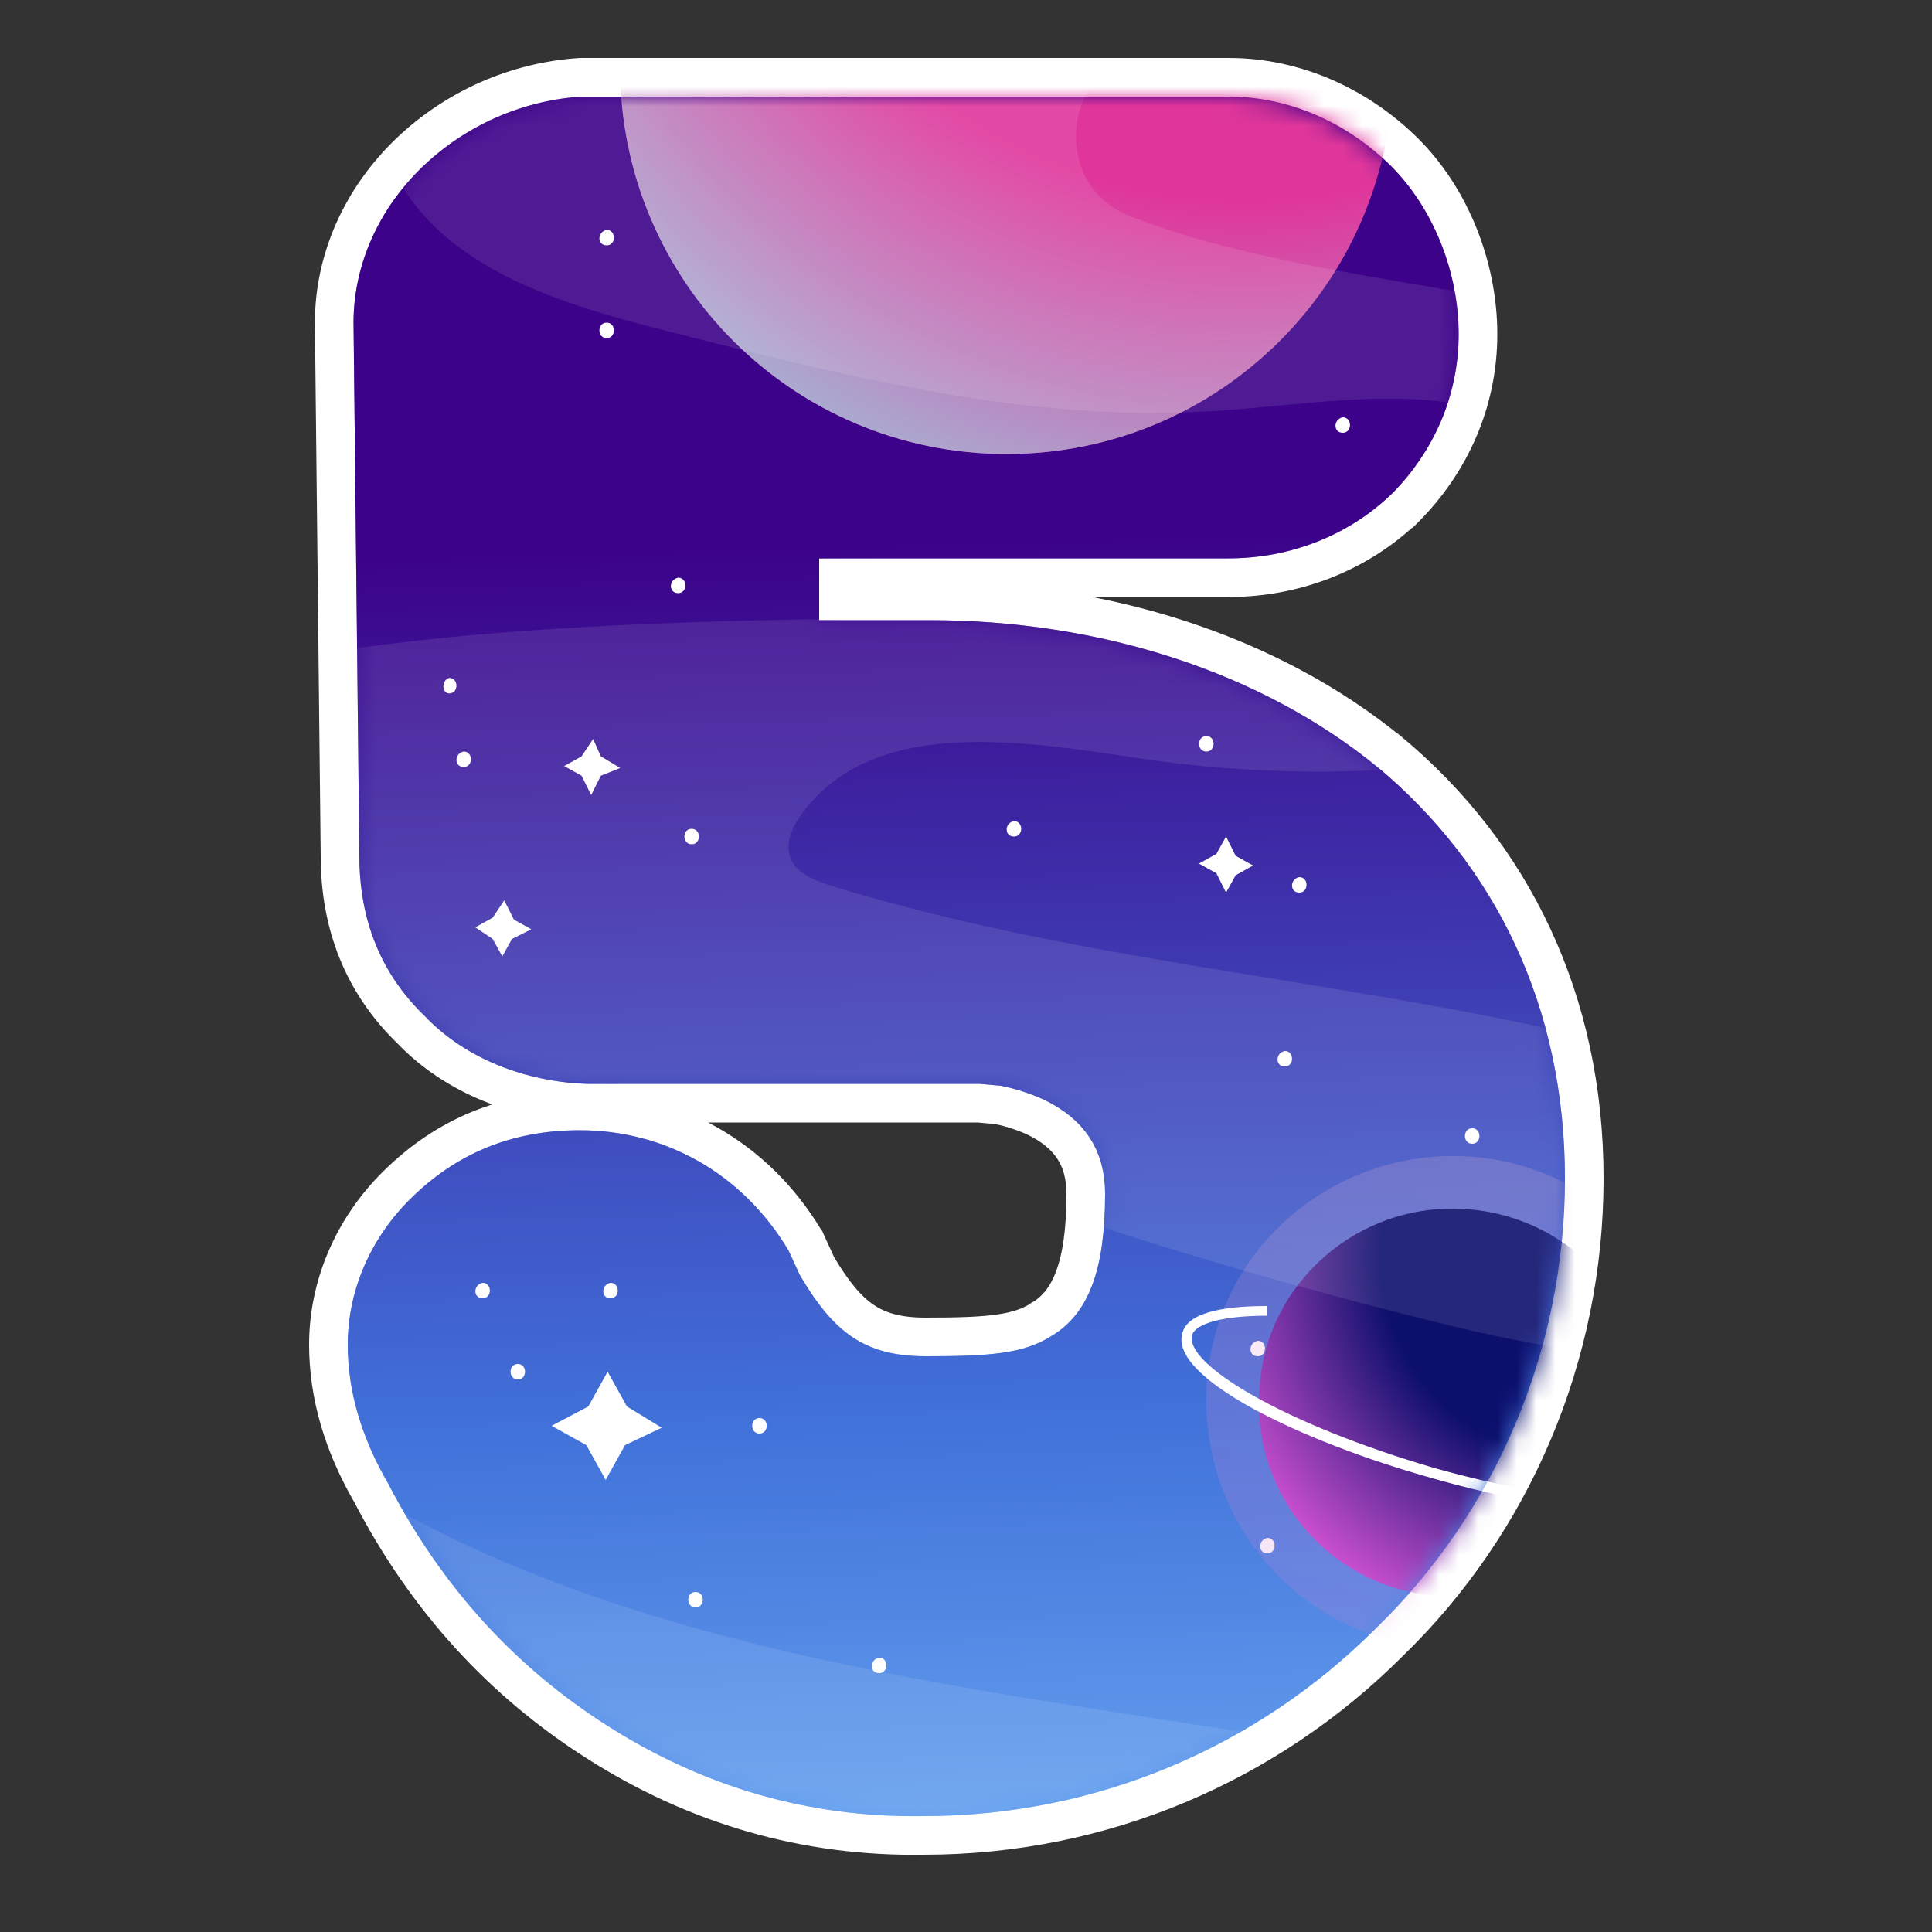 <svg width="100" height="100" viewBox="0 0 100 100" fill="none" xmlns="http://www.w3.org/2000/svg"><rect x="0" y="0" width="100" height="100" fill="#333333" stroke="none"/><defs><linearGradient id="paint0_linear" x1="47.85" y1="4.35" x2="50.85" y2="110.85" gradientUnits="userSpaceOnUse"><stop offset="0.22" stop-color="#3C0289"/><stop offset="0.65" stop-color="#4172DA"/><stop offset="1" stop-color="#80C3FF"/></linearGradient><linearGradient id="paint1_linear" x1="47.85" y1="4.35" x2="50.85" y2="110.85" gradientUnits="userSpaceOnUse"><stop offset="0.22" stop-color="#3C0289"/><stop offset="0.65" stop-color="#4172DA"/><stop offset="1" stop-color="#80C3FF"/></linearGradient><linearGradient id="paint2_linear" x1="47.85" y1="4.35" x2="50.85" y2="110.85" gradientUnits="userSpaceOnUse"><stop offset="0.22" stop-color="#3C0289"/><stop offset="0.65" stop-color="#4172DA"/><stop offset="1" stop-color="#80C3FF"/></linearGradient><linearGradient id="paint3_linear" x1="78.1" y1="-24.73" x2="32.1" y2="25.27" gradientUnits="userSpaceOnUse"><stop offset="0.04" stop-color="#0C0F6C"/><stop offset="0.91" stop-color="#E0369B"/></linearGradient><linearGradient id="paint4_linear" x1="60.44" y1="110.32" x2="81.55" y2="56.3" gradientUnits="userSpaceOnUse"><stop offset="0.13" stop-color="#C74ECE"/><stop offset="1" stop-color="#EFC0D5"/></linearGradient><radialGradient id="paint5_radial" cx="0" cy="0" r="1" gradientUnits="userSpaceOnUse" gradientTransform="translate(64.609 -16.5) rotate(127.892) scale(52.929)"><stop offset="0.51" stop-color="#E0369B"/><stop offset="1" stop-color="#8BECEF"/></radialGradient><radialGradient id="paint6_radial" cx="0" cy="0" r="1" gradientUnits="userSpaceOnUse" gradientTransform="translate(82.04 65.112) rotate(139.542) scale(20.127)"><stop offset="0.52" stop-color="#0C0F6C"/><stop offset="1" stop-color="#C74ECE"/></radialGradient></defs><path d="M48.1 31.1H43.4V29.9H63.6C67.05 29.9 70.3 28.61 72.69 26.32L72.7 26.32 72.71 26.31C75.08 23.93 76.5 20.78 76.5 17.3 76.5 13.85 75.11 10.29 72.71 7.89 70.34 5.53 67.09 4 63.6 4H30.1 30.07L30.04 4C26.7 4.22 23.58 5.62 21.21 7.88L21.21 7.88C18.73 10.25 17.3 13.41 17.3 16.7H17.3L17.3 16.71 17.6 44.3C17.6 44.3 17.6 44.3 17.6 44.31 17.6 47.84 18.79 50.9 21.29 53.31 23.6 55.72 26.96 56.99 30.37 57.1L30.38 57.1H30.4 50.65L51.65 57.19C52.11 57.28 52.8 57.46 53.58 57.81 54.5 58.25 55.14 58.79 55.55 59.41 55.97 60.04 56.2 60.82 56.2 61.8 56.2 65.71 55.31 67.43 53.98 68.25L53.96 68.26 53.95 68.27C52.74 69.07 51.17 69.2 47.9 69.2 46.44 69.2 45.46 68.91 44.65 68.36 43.83 67.8 43.1 66.91 42.29 65.54L41.71 64.28 41.69 64.23 41.66 64.19C39.08 59.89 34.75 57.5 30 57.5 26.24 57.5 23.08 58.8 20.49 61.39 18.21 63.67 17 66.63 17 69.6 17 72.2 17.76 74.76 19.22 77.28 22.1 82.82 26.02 87.05 30.86 90.14 36.02 93.44 41.71 95.1 47.81 95 57.07 95 65.62 91.29 71.9 85.01 78.29 78.82 82 70.17 82 61 82 51.81 78.27 44.22 71.94 38.93L71.94 38.93 71.93 38.93C65.73 33.86 57.19 31.1 48.1 31.1Z" fill="url(#paint0_linear)" stroke="white" stroke-width="2"/><mask id="mask0" mask-type="alpha" maskUnits="userSpaceOnUse" x="18" y="5" width="63" height="90"><path d="M31.4 89.3C26.7 86.3 22.9 82.2 20.1 76.8 18.7 74.4 18 72 18 69.6 18 66.9 19.1 64.2 21.2 62.1 23.6 59.7 26.5 58.5 30 58.5 34.4 58.5 38.4 60.7 40.8 64.7L41.4 66C43.1 68.9 44.7 70.2 47.9 70.2 51.1 70.2 53 70.1 54.5 69.1 56.3 68 57.2 65.8 57.2 61.8 57.2 59.5 56.1 57.9 54 56.9 53.1 56.5 52.3 56.3 51.8 56.2L50.7 56.1H30.4C27.2 56 24.1 54.8 22 52.6 19.7 50.4 18.6 47.6 18.6 44.3L18.3 16.7C18.3 13.7 19.6 10.8 21.9 8.6 24.1 6.5 27 5.2 30.1 5H63.6C66.8 5 69.8 6.4 72 8.6 74.2 10.8 75.5 14.1 75.5 17.3 75.5 20.5 74.2 23.4 72 25.6 69.8 27.7 66.8 28.9 63.6 28.9H42.4V32.1H48.1C57 32.1 65.3 34.8 71.3 39.7 77.4 44.8 81 52.1 81 61 81 69.9 77.4 78.3 71.2 84.3 65.1 90.4 56.8 94 47.8 94 41.9 94.1 36.4 92.5 31.4 89.3Z" fill="url(#paint1_linear)"/></mask><g mask="url(#mask0)"><path d="M31.4 89.3C26.7 86.3 22.9 82.2 20.1 76.8 18.7 74.4 18 72 18 69.6 18 66.9 19.1 64.2 21.2 62.1 23.6 59.7 26.5 58.5 30 58.5 34.4 58.5 38.4 60.7 40.8 64.7L41.4 66C43.1 68.9 44.7 70.2 47.9 70.2 51.1 70.2 53 70.1 54.5 69.1 56.3 68 57.2 65.8 57.2 61.8 57.2 59.5 56.1 57.9 54 56.9 53.1 56.5 52.3 56.3 51.8 56.2L50.7 56.1H30.4C27.2 56 24.1 54.8 22 52.6 19.7 50.4 18.6 47.6 18.6 44.3L18.3 16.7C18.3 13.7 19.6 10.8 21.9 8.6 24.1 6.5 27 5.2 30.1 5H63.6C66.8 5 69.8 6.4 72 8.6 74.2 10.8 75.5 14.1 75.5 17.3 75.5 20.5 74.2 23.4 72 25.6 69.8 27.7 66.8 28.9 63.6 28.9H42.4V32.1H48.1C57 32.1 65.3 34.8 71.3 39.7 77.4 44.8 81 52.1 81 61 81 69.9 77.4 78.3 71.2 84.3 65.1 90.4 56.8 94 47.8 94 41.9 94.1 36.4 92.5 31.4 89.3Z" fill="url(#paint2_linear)"/><path d="M23.25 35.89C23.75 35.89 23.75 35.09 23.25 35.09 22.85 35.19 22.85 35.89 23.25 35.89Z" fill="white"/><path d="M56.1 19.6C56.6 19.6 56.6 18.8 56.1 18.8 55.6 18.9 55.6 19.6 56.1 19.6Z" fill="white"/><path d="M59.1 12.3C59.6 12.3 59.6 11.5 59.1 11.5 58.6 11.5 58.6 12.3 59.1 12.3Z" fill="white"/><path d="M44.6 12.3C45.1 12.3 45.1 11.5 44.6 11.5 44.1 11.5 44.1 12.3 44.6 12.3Z" fill="white"/><path d="M31.4 12.7C31.9 12.7 31.9 11.9 31.4 11.9 30.9 12 30.9 12.7 31.4 12.7Z" fill="white"/><path d="M35.1 30.7C35.6 30.7 35.6 29.9 35.1 29.9 34.6 30 34.6 30.7 35.1 30.7Z" fill="white"/><path d="M24 39.7C24.5 39.7 24.5 38.9 24 38.9 23.5 39 23.5 39.7 24 39.7Z" fill="white"/><path d="M69.5 22.4C70 22.4 70 21.6 69.5 21.6 69 21.7 69 22.4 69.5 22.4Z" fill="white"/><path d="M69.5 11.8C70 11.8 70 11 69.5 11 69 11 69 11.8 69.5 11.8Z" fill="white"/><path d="M67.25 46.2C67.75 46.2 67.75 45.4 67.25 45.4 66.75 45.5 66.75 46.2 67.25 46.2Z" fill="white"/><path d="M35.8 43.7C36.3 43.7 36.3 42.9 35.8 42.9 35.3 42.9 35.3 43.7 35.8 43.7Z" fill="white"/><path d="M31.4 17.5C31.9 17.5 31.9 16.7 31.4 16.7 30.9 16.7 30.9 17.5 31.4 17.5Z" fill="white"/><path d="M66.5 55.2C67 55.2 67 54.4 66.5 54.4 66 54.5 66 55.2 66.5 55.2Z" fill="white"/><path d="M62.44 38.9C62.94 38.9 62.94 38.1 62.44 38.1 61.94 38.1 61.94 38.9 62.44 38.9Z" fill="white"/><path d="M52.48 43.3C52.98 43.3 52.98 42.5 52.48 42.5 51.98 42.6 51.98 43.3 52.48 43.3Z" fill="white"/><path d="M65.6 80.4C66.1 80.4 66.1 79.6 65.6 79.6 65.1 79.7 65.1 80.4 65.6 80.4Z" fill="white"/><path d="M45.5 86.6C46 86.6 46 85.8 45.5 85.8 45 85.9 45 86.6 45.5 86.6Z" fill="white"/><path d="M24.98 67.2C25.48 67.2 25.48 66.4 24.98 66.4 24.48 66.5 24.48 67.2 24.98 67.2Z" fill="white"/><path d="M31.6 67.2C32.1 67.2 32.1 66.4 31.6 66.4 31.1 66.5 31.1 67.2 31.6 67.2Z" fill="white"/><path d="M26.8 71.4C27.3 71.4 27.3 70.6 26.8 70.6 26.3 70.6 26.3 71.4 26.8 71.4Z" fill="white"/><path d="M65.1 70.2C65.6 70.2 65.6 69.4 65.1 69.4 64.6 69.5 64.6 70.2 65.1 70.2Z" fill="white"/><path d="M76.2 59.2C76.7 59.2 76.7 58.4 76.2 58.4 75.7 58.4 75.7 59.2 76.2 59.2Z" fill="white"/><path d="M39.31 74.2C39.81 74.2 39.81 73.4 39.31 73.4 38.81 73.4 38.81 74.2 39.31 74.2Z" fill="white"/><path d="M36 83.2C36.5 83.2 36.5 82.4 36 82.4 35.5 82.4 35.5 83.2 36 83.2Z" fill="white"/><path fill-rule="evenodd" clip-rule="evenodd" d="M31.1 39.15L32.1 39.75 31.1 40.15 30.6 41.15 30.1 40.15 29.2 39.65 30.1 39.15 30.7 38.25 31.1 39.15Z" fill="white"/><path fill-rule="evenodd" clip-rule="evenodd" d="M63.96 44.3L64.86 44.8 63.96 45.3 63.46 46.2 62.96 45.2 62.06 44.7 62.96 44.2 63.46 43.3 63.96 44.3Z" fill="white"/><path fill-rule="evenodd" clip-rule="evenodd" d="M26.6 47.6L27.5 48.1 26.5 48.6 26 49.5 25.5 48.6 24.6 48 25.5 47.5 26.1 46.6 26.6 47.6Z" fill="white"/><path d="M52.1 23.5C63.15 23.5 72.1 14.55 72.1 3.5 72.1-7.55 63.15-16.5 52.1-16.5 41.05-16.5 32.1-7.55 32.1 3.5 32.1 14.55 41.05 23.5 52.1 23.5Z" fill="url(#paint3_linear)"/><path fill-rule="evenodd" clip-rule="evenodd" d="M72.5 68.2L73.4 68.7 72.5 69.2 72 70.1 71.5 69.2 70.6 68.6 71.5 68.1 72 67.2 72.5 68.2Z" fill="white"/><path fill-rule="evenodd" clip-rule="evenodd" d="M49.1 18.1L50.5 18.9 49.1 19.6 48.3 21 47.5 19.6 46.1 18.8 47.5 18.1 48.3 16.7 49.1 18.1Z" fill="white"/><path opacity="0.2" fill-rule="evenodd" clip-rule="evenodd" d="M84.3 81.4C79.4 86.4 71.3 86.6 66.3 81.7 61.3 76.8 61.1 68.7 66 63.7 70.9 58.7 79 58.5 84 63.4 89.1 68.3 89.2 76.4 84.3 81.4Z" fill="url(#paint4_linear)"/><path d="M52.1 23.5C63.15 23.5 72.1 14.55 72.1 3.5 72.1-7.55 63.15-16.5 52.1-16.5 41.05-16.5 32.1-7.55 32.1 3.5 32.1 14.55 41.05 23.5 52.1 23.5Z" fill="url(#paint5_radial)"/><path fill-rule="evenodd" clip-rule="evenodd" d="M32.45 72.8L34.25 73.9 32.35 74.8 31.35 76.6 30.35 74.8 28.55 73.8 30.45 72.8 31.45 71 32.45 72.8Z" fill="white"/><path fill-rule="evenodd" clip-rule="evenodd" d="M75.85 62.58C81.43 62.95 85.59 67.68 85.22 73.25 84.85 78.83 80.12 82.99 74.55 82.62 68.97 82.25 64.81 77.52 65.18 71.95 65.47 66.44 70.28 62.21 75.85 62.58Z" fill="url(#paint6_radial)"/><path d="M84.9 78.3C82 78.3 77.9 77.6 74.1 76.5 67.3 74.6 60.5 71.3 61.2 69 61.5 67.8 63.8 67.6 65.6 67.6V68.1C63.3 68.1 61.9 68.5 61.7 69.1 61.3 70.6 66.4 73.7 74.3 76 82.2 78.2 88.2 78.2 88.6 76.7 88.8 76 87.6 74.8 85.4 73.5L85.6 73.1C87.4 74.1 89.4 75.6 89.1 76.9 88.8 77.9 87.2 78.3 84.9 78.3Z" fill="white"/><path opacity="0.1" d="M34.95-13.25C29.31-10.92 23.62-7.89 20.73-2.26 19.24 0.56 18.69 3.91 19.62 6.95 21.51 13.53 28.49 15.61 34.62 17.16 43.82 19.48 53.22 21.89 62.71 21.28 68 20.98 73.32 19.78 78.48 21.7 80.34 22.47 81.68 24.27 81.54 26.39 81.29 29.72 77.74 30.58 74.76 30.91 58.53 32.52 42.11 31.44 25.76 32.76 9.51 34.08-7.23 38.14-19.91 48.31 -27.75 54.71-33.99 63.8-34.44 73.96 -34.6 78.49-33.56 83.02-32.34 87.35 -30.32 94.21-27.6 101.13-22.97 106.6 -14.39 116.79-0.75 120.88 12.12 124.03 26.11 127.4 40.23 129.85 54.59 131.39 64.69 132.44 74.96 132.98 84.95 131.13 95.14 129.26 105.12 124.6 111.86 116.78 113.8 114.53 115.5 111.8 115.28 108.9 115.11 106.61 113.86 104.6 112.33 102.91 106.32 96.34 96.77 94.64 88.04 93.29 78.71 91.88 69.27 90.38 59.94 88.97 44.22 86.54 27.88 83.95 15.05 74.68 13.36 73.5 11.75 72.12 11 70.17 9.63 66.56 11.93 62.48 14.97 60.14 19.9 56.37 26.65 55.46 32.82 56.2 39 56.94 44.89 59.31 50.76 61.38 58.18 64.03 65.77 66.28 73.43 68.21 77.72 69.29 82.11 70.27 86.51 70.14 90.31 69.96 94.72 68.52 95.31 64.37 95.58 62.64 95.05 60.88 93.94 59.46 91.7 56.32 88 55.19 84.42 54.25 70.82 50.76 56.63 50.01 43.19 45.9 42.16 45.58 41.02 45.16 40.85 44.17 40.7 43.48 41.05 42.75 41.5 42.12 45.23 37.02 52.95 38.35 59.24 39.29 68.36 40.61 77.83 39.9 86.66 37.24 92.26 35.62 98.66 31.43 96.7 25.26 96.04 23.2 94.51 21.51 92.63 20.45 83.72 15.3 73.09 15.29 63.27 12.71 61.74 12.33 60.19 11.84 58.65 11.25 54.01 9.59 55.1 2.69 60 2.53 77.4 1.93 95.09 5.12 112.62 4.81 114.02 4.81 115.37 4.11 116.09 2.95 117.8 0.31 114.99-2.38 112.57-3.91 89.01-18.59 61.24-23.84 34.95-13.25Z" fill="white"/></g></svg>